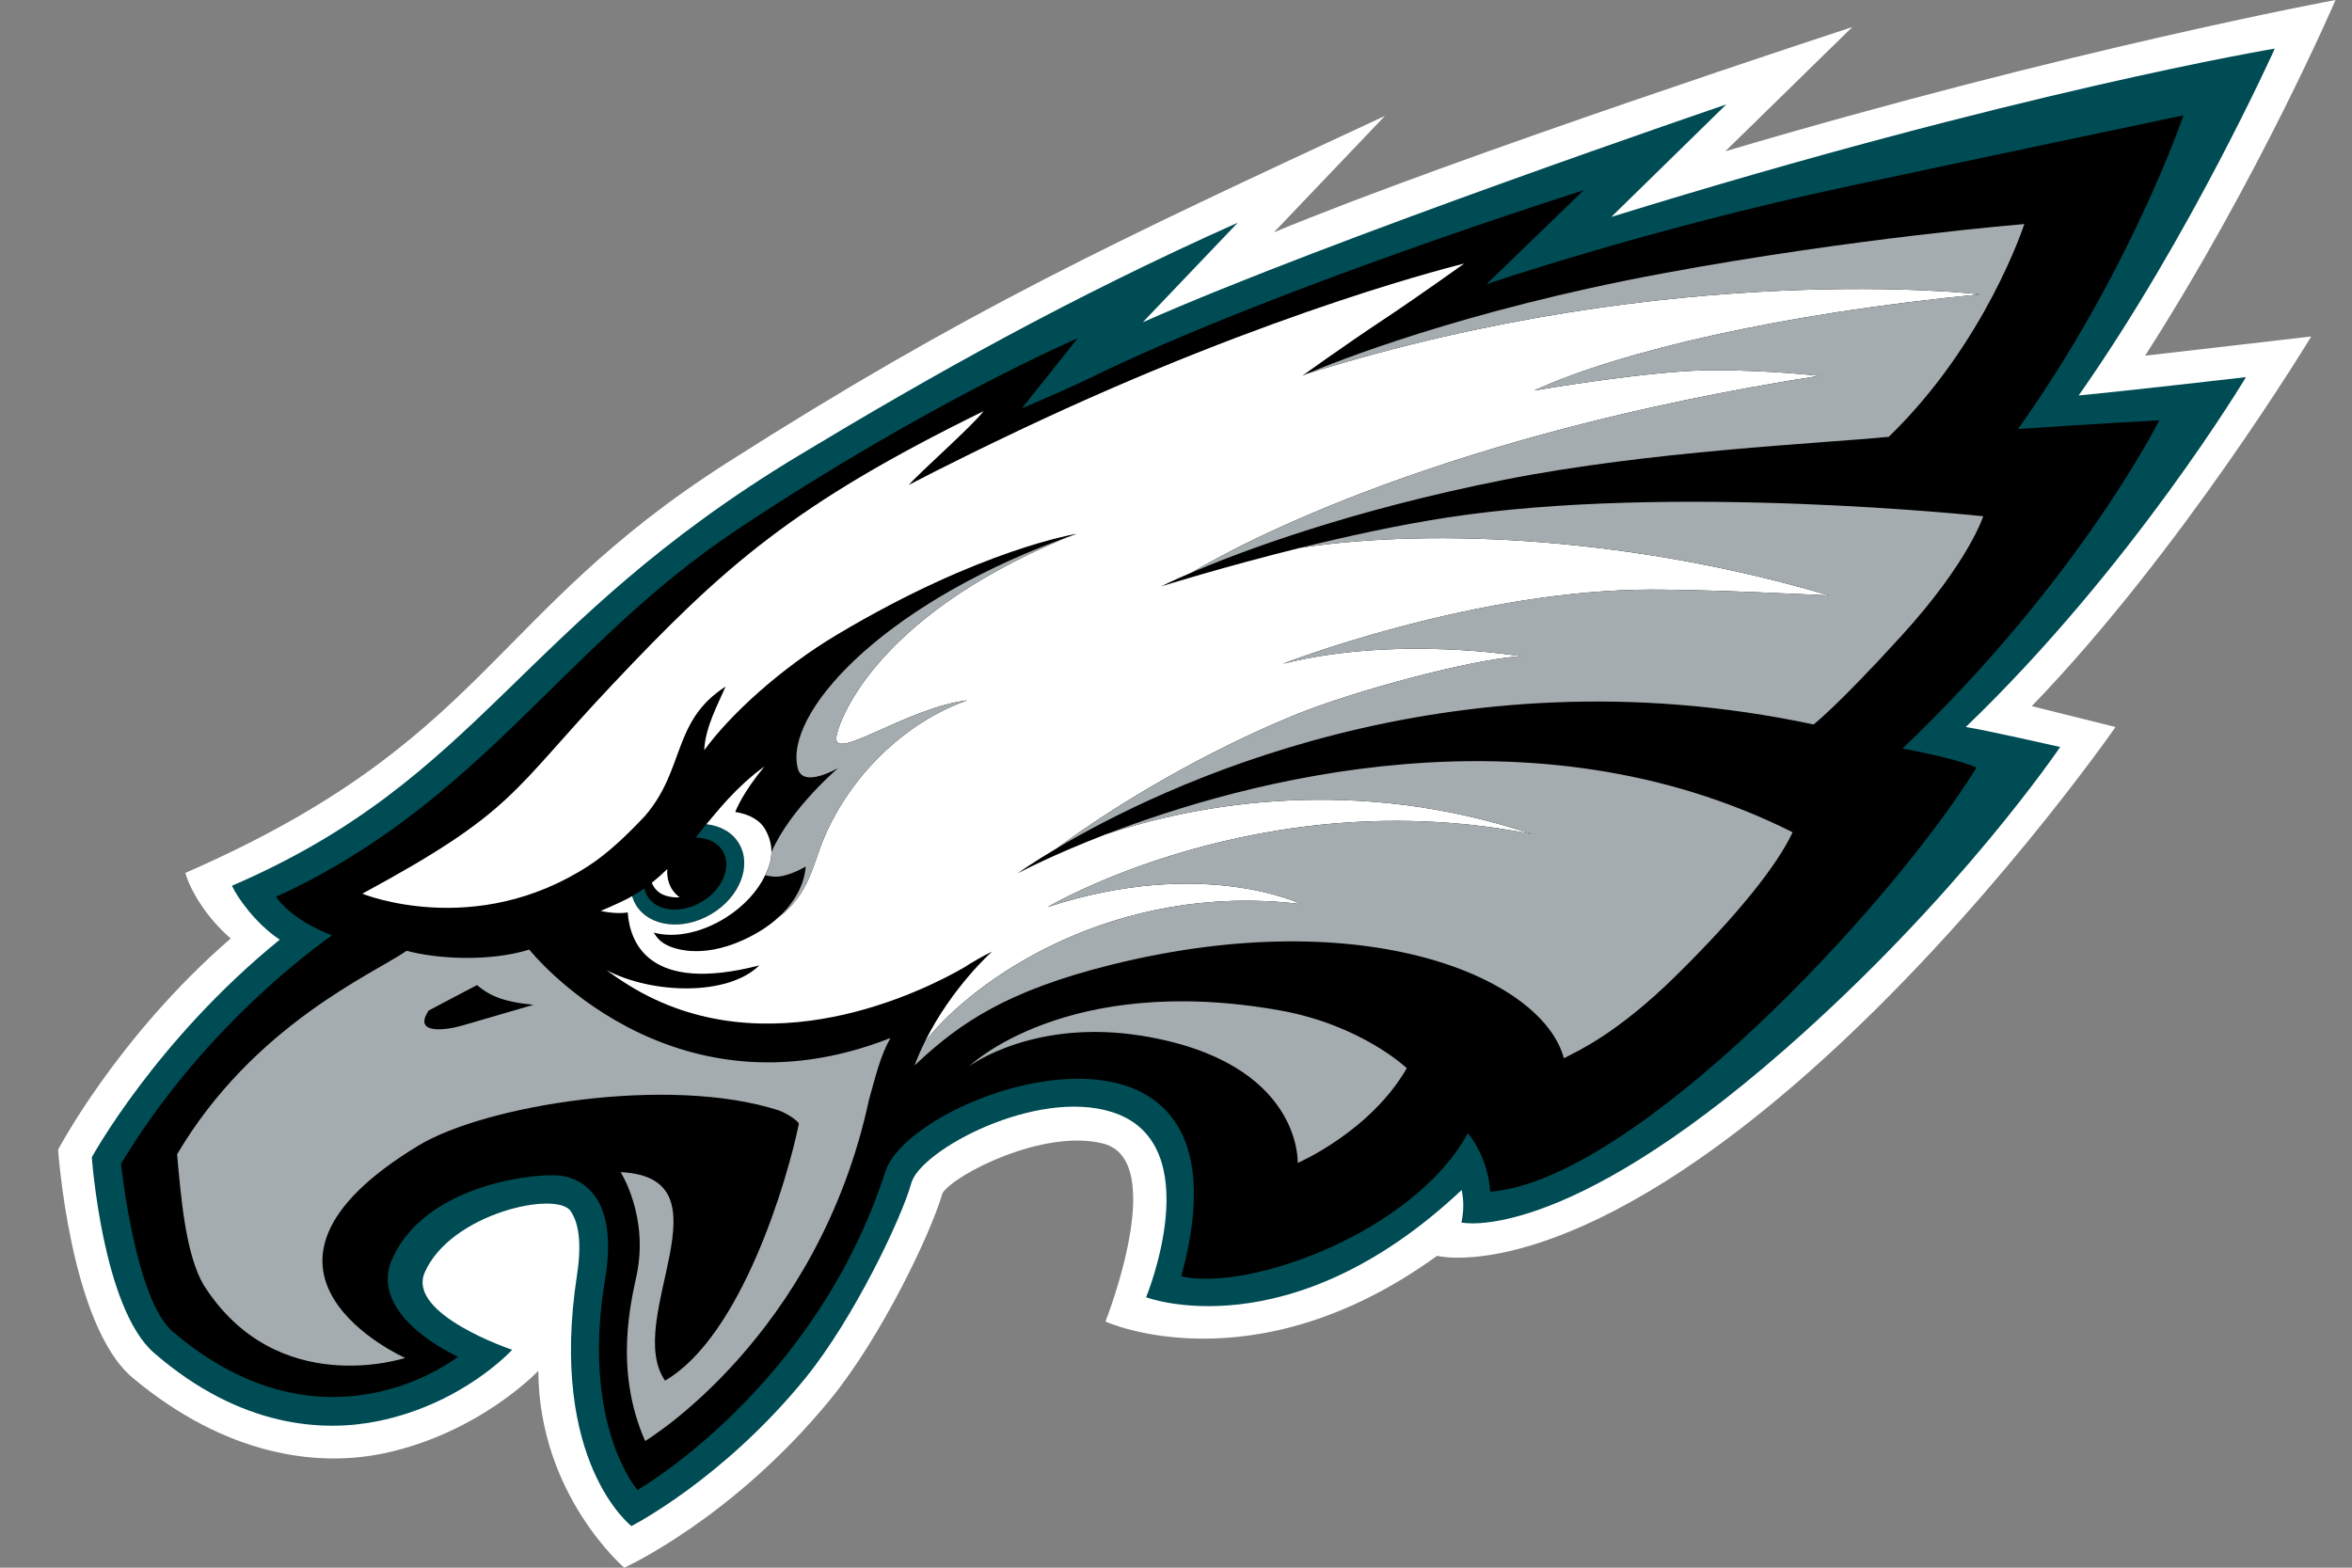 <svg width="24" height="16" viewBox="0 0 24 16" fill="none" xmlns="http://www.w3.org/2000/svg">
<rect x="0" y="0" width="24" height="16" fill="#808080" stroke="none"/>
<g clip-path="url(#clip0_879_4032)">
<path fill-rule="evenodd" clip-rule="evenodd" d="M14.132 1.183L12.999 2.371C14.854 1.6 18.901 0.276 18.901 0.276L17.605 1.544C21.143 0.496 23.832 0 23.832 0C23.832 0 23.053 1.814 21.889 3.63C22.114 3.605 23.584 3.434 23.584 3.434C23.584 3.434 22.261 5.627 20.732 7.207L21.587 7.42C21.587 7.42 20.255 9.341 18.495 10.909C15.965 13.163 14.664 12.817 14.664 12.817C12.786 14.177 11.28 13.488 11.28 13.488C11.28 13.488 11.931 11.847 11.259 11.672C10.653 11.515 9.732 11.989 9.617 12.178C9.497 12.593 8.994 13.644 8.474 14.281C7.476 15.501 6.37 16 6.37 16C6.37 16 5.499 15.257 5.493 13.991C5.493 13.991 4.895 14.625 3.921 14.832C3.239 14.977 2.308 14.859 1.355 14.063C0.715 13.529 0.593 11.734 0.593 11.734C0.593 11.734 1.194 10.585 2.354 9.578C2.098 9.357 1.94 9.08 1.891 8.909C4.974 7.563 4.977 6.278 7.428 4.717C9.843 3.178 11.361 2.47 14.132 1.183Z" fill="white"/>
<path fill-rule="evenodd" clip-rule="evenodd" d="M12.63 2.273L11.661 3.289C13.574 2.442 17.615 1.066 17.615 1.066L16.442 2.214C20.585 0.931 23.212 0.496 23.212 0.496C23.212 0.496 22.353 2.41 21.211 4.036C21.764 3.983 22.918 3.849 22.918 3.849C22.918 3.849 21.764 5.782 20.059 7.42C20.248 7.448 21.022 7.624 21.022 7.624C21.022 7.624 19.994 9.15 18.206 10.716C15.924 12.714 14.912 12.477 14.912 12.477C14.912 12.477 14.934 12.399 14.931 12.278C14.93 12.211 14.915 12.15 14.915 12.145C13.158 13.798 11.695 13.24 11.695 13.24C11.695 13.24 12.345 11.667 11.348 11.35C10.576 11.104 9.393 11.736 9.299 12.075C9.197 12.443 8.706 13.464 8.22 14.063C7.376 15.101 6.443 15.575 6.443 15.575C6.443 15.575 5.594 14.922 5.888 13.011C5.952 12.594 5.87 12.432 5.824 12.362C5.685 12.148 4.599 12.381 4.334 12.987C4.147 13.415 5.226 13.776 5.226 13.776C5.226 13.776 4.728 14.326 3.858 14.504C3.31 14.616 2.463 14.58 1.573 13.809C1.046 13.353 0.937 11.811 0.937 11.811C0.937 11.811 1.588 10.619 2.855 9.59C2.605 9.426 2.415 9.149 2.367 9.04C4.92 7.94 5.27 6.385 8.152 4.648C9.495 3.838 10.91 3.041 12.63 2.273Z" fill="#004C54"/>
<path fill-rule="evenodd" clip-rule="evenodd" d="M22.281 1.177C22.281 1.177 21.74 2.766 20.592 4.379C21.285 4.33 22.033 4.29 22.033 4.29C22.033 4.29 21.229 5.907 19.414 7.639C19.516 7.66 19.936 7.736 20.169 7.833C19.292 9.255 16.671 12.048 15.206 12.163C15.189 11.918 15.094 11.709 14.979 11.565C14.43 12.57 12.751 13.187 12.054 13.026C12.9 9.925 9.31 11.107 9.034 11.958C8.32 14.168 6.505 15.207 6.505 15.207C6.505 15.207 5.925 14.546 6.174 13.059C6.357 11.962 5.663 11.996 5.663 11.996C5.387 11.983 4.337 12.11 4.005 12.842C3.738 13.432 4.673 13.847 4.673 13.847C4.673 13.847 3.323 14.925 1.761 13.589C1.378 13.261 1.235 11.877 1.235 11.877C1.987 10.632 2.977 9.84 3.387 9.546C2.952 9.379 2.817 9.153 2.817 9.153C4.914 8.191 5.737 6.593 7.522 5.405C9.49 4.096 10.996 3.453 10.996 3.453L10.427 4.168C10.427 4.168 10.903 3.965 11.111 3.863C12.985 2.944 16.159 1.942 16.159 1.942L15.169 2.9C15.169 2.9 16.81 2.338 18.878 1.897C19.98 1.661 22.281 1.177 22.281 1.177ZM7.208 8.412C7.176 8.453 7.139 8.499 7.099 8.548C7.217 8.55 7.321 8.596 7.375 8.686C7.47 8.845 7.375 9.076 7.163 9.203C6.95 9.33 6.7 9.304 6.605 9.145C6.59 9.12 6.581 9.094 6.575 9.067C6.535 9.095 6.493 9.122 6.45 9.146C6.459 9.177 6.472 9.207 6.489 9.236C6.624 9.46 6.969 9.502 7.259 9.329C7.55 9.156 7.675 8.833 7.54 8.608C7.472 8.495 7.35 8.428 7.208 8.412Z" fill="black"/>
<path fill-rule="evenodd" clip-rule="evenodd" d="M14.941 2.69C14.941 2.69 14.463 3.032 14.133 3.251C13.685 3.548 13.288 3.836 13.288 3.836C13.288 3.836 13.306 3.828 13.338 3.814C17.099 2.635 20.207 3.004 20.207 3.004C18.173 3.2 16.529 3.586 15.656 3.985C15.656 3.985 16.861 3.778 17.473 3.778C18.073 3.778 18.563 3.836 18.563 3.836C14.73 4.434 12.668 5.542 12.166 5.84C11.957 5.929 11.847 5.985 11.847 5.985C11.847 5.985 12.472 5.789 13.264 5.592C14.659 5.379 16.699 5.494 18.667 6.078C18.667 6.078 17.302 6.006 16.706 6.019C14.925 6.059 13.089 6.775 13.089 6.775C14.249 6.482 15.52 6.698 15.52 6.698C15.025 6.726 13.811 7.051 13.201 7.302C12.322 7.663 11.434 8.179 10.788 8.655C10.526 8.81 10.386 8.912 10.386 8.912L10.387 8.912C10.404 8.903 10.733 8.728 11.277 8.518C12.229 8.198 13.842 7.912 15.634 8.514C12.873 7.964 10.691 9.257 10.691 9.257C12.273 8.74 13.276 9.227 13.276 9.227C11.358 8.994 9.929 10.003 9.437 10.633C9.714 10.073 10.123 9.712 10.123 9.712C10.025 9.76 9.927 9.816 9.831 9.878C9.436 10.105 7.819 10.927 6.414 10.054C6.327 10 6.254 9.95 6.19 9.902C6.657 10.147 7.428 10.168 7.748 9.853C6.628 10.142 6.429 9.63 6.405 9.312C6.333 9.326 6.216 9.317 6.13 9.297C6.13 9.297 6.313 9.219 6.404 9.172C6.42 9.164 6.435 9.155 6.45 9.146C6.459 9.177 6.472 9.207 6.489 9.236C6.624 9.46 6.969 9.502 7.259 9.329C7.55 9.156 7.675 8.833 7.54 8.608C7.472 8.494 7.35 8.428 7.208 8.412C7.309 8.295 7.503 8.037 7.802 7.821C7.582 8.086 7.511 8.264 7.503 8.287C7.638 8.308 7.756 8.366 7.813 8.473C7.926 8.683 7.849 8.848 7.808 8.933C7.808 8.933 7.808 8.933 7.808 8.933C7.733 9.091 7.594 9.247 7.407 9.365C7.153 9.525 6.875 9.576 6.671 9.518C6.671 9.518 6.707 9.585 6.767 9.624C6.865 9.69 7.157 9.786 7.579 9.596C7.736 9.525 7.853 9.445 7.943 9.363C8.26 9.125 8.294 8.82 8.408 8.553C8.675 7.922 9.226 7.375 9.869 7.148C9.258 7.223 8.511 7.774 8.533 7.528C8.543 7.413 8.871 6.322 10.878 5.488C10.915 5.475 10.951 5.461 10.989 5.448C10.989 5.448 10.014 5.599 8.545 6.475C7.967 6.819 7.448 7.296 7.186 7.657C7.197 7.42 7.326 7.189 7.404 7.007C6.857 7.359 6.993 7.849 6.582 8.327C6.401 8.519 6.211 8.703 6.01 8.834C4.846 9.592 3.697 9.121 3.697 9.121C5.257 8.278 5.21 8.088 6.238 6.998C7.39 5.776 8.098 5.147 10.037 4.196C9.91 4.36 9.386 4.819 9.273 4.95C9.273 4.95 9.662 4.742 10.399 4.392C13.012 3.152 14.941 2.69 14.941 2.69ZM6.809 8.87C6.803 8.96 6.824 9.075 6.935 9.158C6.935 9.158 6.808 9.169 6.726 9.108C6.68 9.074 6.66 9.033 6.651 9.009C6.707 8.965 6.759 8.919 6.809 8.87Z" fill="white"/>
<path fill-rule="evenodd" clip-rule="evenodd" d="M5.401 9.692C5.401 9.692 6.822 11.486 9.086 10.594C8.982 10.778 8.936 10.981 8.868 11.221C8.345 13.653 6.583 14.707 6.583 14.707C6.262 13.979 6.442 13.275 6.497 13.011C6.621 12.411 6.333 11.963 6.333 11.963C7.492 12.019 6.355 13.463 6.786 14.091C7.565 13.638 8.035 12.042 8.151 11.473C8.159 11.451 8.041 11.367 7.945 11.332C6.826 10.972 4.95 11.28 4.271 11.691C2.147 12.977 4.134 13.859 4.134 13.859C4.134 13.859 2.826 14.296 2.077 13.113C1.894 12.799 1.847 12.227 1.807 11.781C2.586 10.462 3.81 9.938 4.15 9.704C4.445 9.784 4.98 9.821 5.401 9.692ZM9.886 10.885C9.886 10.885 10.869 9.925 13.053 10.311C13.891 10.459 14.355 10.902 14.355 10.902C13.981 11.551 13.242 11.869 13.242 11.869C13.242 11.869 13.29 10.835 11.649 10.571C10.572 10.398 9.925 10.856 9.887 10.883L9.886 10.885ZM11.277 8.518C12.711 7.964 15.639 7.164 18.292 8.494C18.134 8.832 17.735 9.335 17.098 9.962C16.491 10.559 16.088 10.731 15.983 10.788C15.967 10.797 15.958 10.801 15.958 10.801C15.741 9.982 13.939 9.202 11.345 9.845C10.274 10.111 9.797 10.441 9.361 10.847L9.332 10.874C9.364 10.79 9.399 10.71 9.437 10.633C9.929 10.003 11.359 8.994 13.276 9.227C13.276 9.227 12.273 8.74 10.691 9.257C10.691 9.257 12.873 7.964 15.635 8.514C13.843 7.912 12.23 8.198 11.277 8.518ZM4.867 10.054C4.585 10.201 4.374 10.314 4.374 10.314C4.207 10.564 4.558 10.514 4.72 10.466C4.852 10.427 5.444 10.255 5.444 10.255C5.114 10.223 4.988 10.154 4.867 10.054ZM10.878 5.488C8.871 6.322 8.543 7.413 8.533 7.528C8.511 7.774 9.259 7.223 9.87 7.148C9.227 7.375 8.675 7.922 8.408 8.553C8.295 8.82 8.26 9.125 7.943 9.363C8.21 9.12 8.22 8.869 8.221 8.845L8.221 8.844C8.221 8.844 8.073 8.933 7.947 8.946C7.906 8.951 7.856 8.944 7.809 8.933C7.873 8.807 7.872 8.718 7.873 8.694C8.068 8.249 8.555 7.837 8.555 7.837C8.555 7.837 8.195 8.051 8.141 7.843C7.998 7.291 8.965 6.201 10.805 5.514C10.809 5.513 10.858 5.495 10.878 5.488ZM14.767 5.282C17.064 4.928 20.237 5.269 20.237 5.269C20.237 5.269 20.09 5.736 19.4 6.492C18.75 7.206 18.506 7.394 18.506 7.394C14.768 6.597 11.823 8.041 10.788 8.655C11.435 8.179 12.323 7.663 13.201 7.302C13.811 7.051 15.026 6.726 15.52 6.698C15.52 6.698 14.249 6.482 13.09 6.775C13.09 6.775 14.925 6.058 16.706 6.019C17.303 6.006 18.667 6.078 18.667 6.078C16.699 5.494 14.659 5.379 13.265 5.592C13.738 5.475 14.271 5.358 14.767 5.282ZM20.656 2.287C20.656 2.287 20.266 3.498 19.273 4.458C18.576 4.527 16.846 4.601 15.357 4.895C13.778 5.208 12.675 5.624 12.166 5.84C12.669 5.542 14.73 4.434 18.563 3.836C18.563 3.836 18.073 3.778 17.474 3.778C16.861 3.778 15.656 3.985 15.656 3.985C16.529 3.586 18.173 3.2 20.207 3.004C20.207 3.004 17.1 2.635 13.338 3.814C13.601 3.702 14.921 3.17 16.963 2.791C18.926 2.427 20.656 2.287 20.656 2.287Z" fill="#A5ACAF"/>
</g>
<defs>
<clipPath id="clip0_879_4032">
<rect width="23.24" height="16" fill="white" transform="translate(0.593)"/>
</clipPath>
</defs>
</svg>
